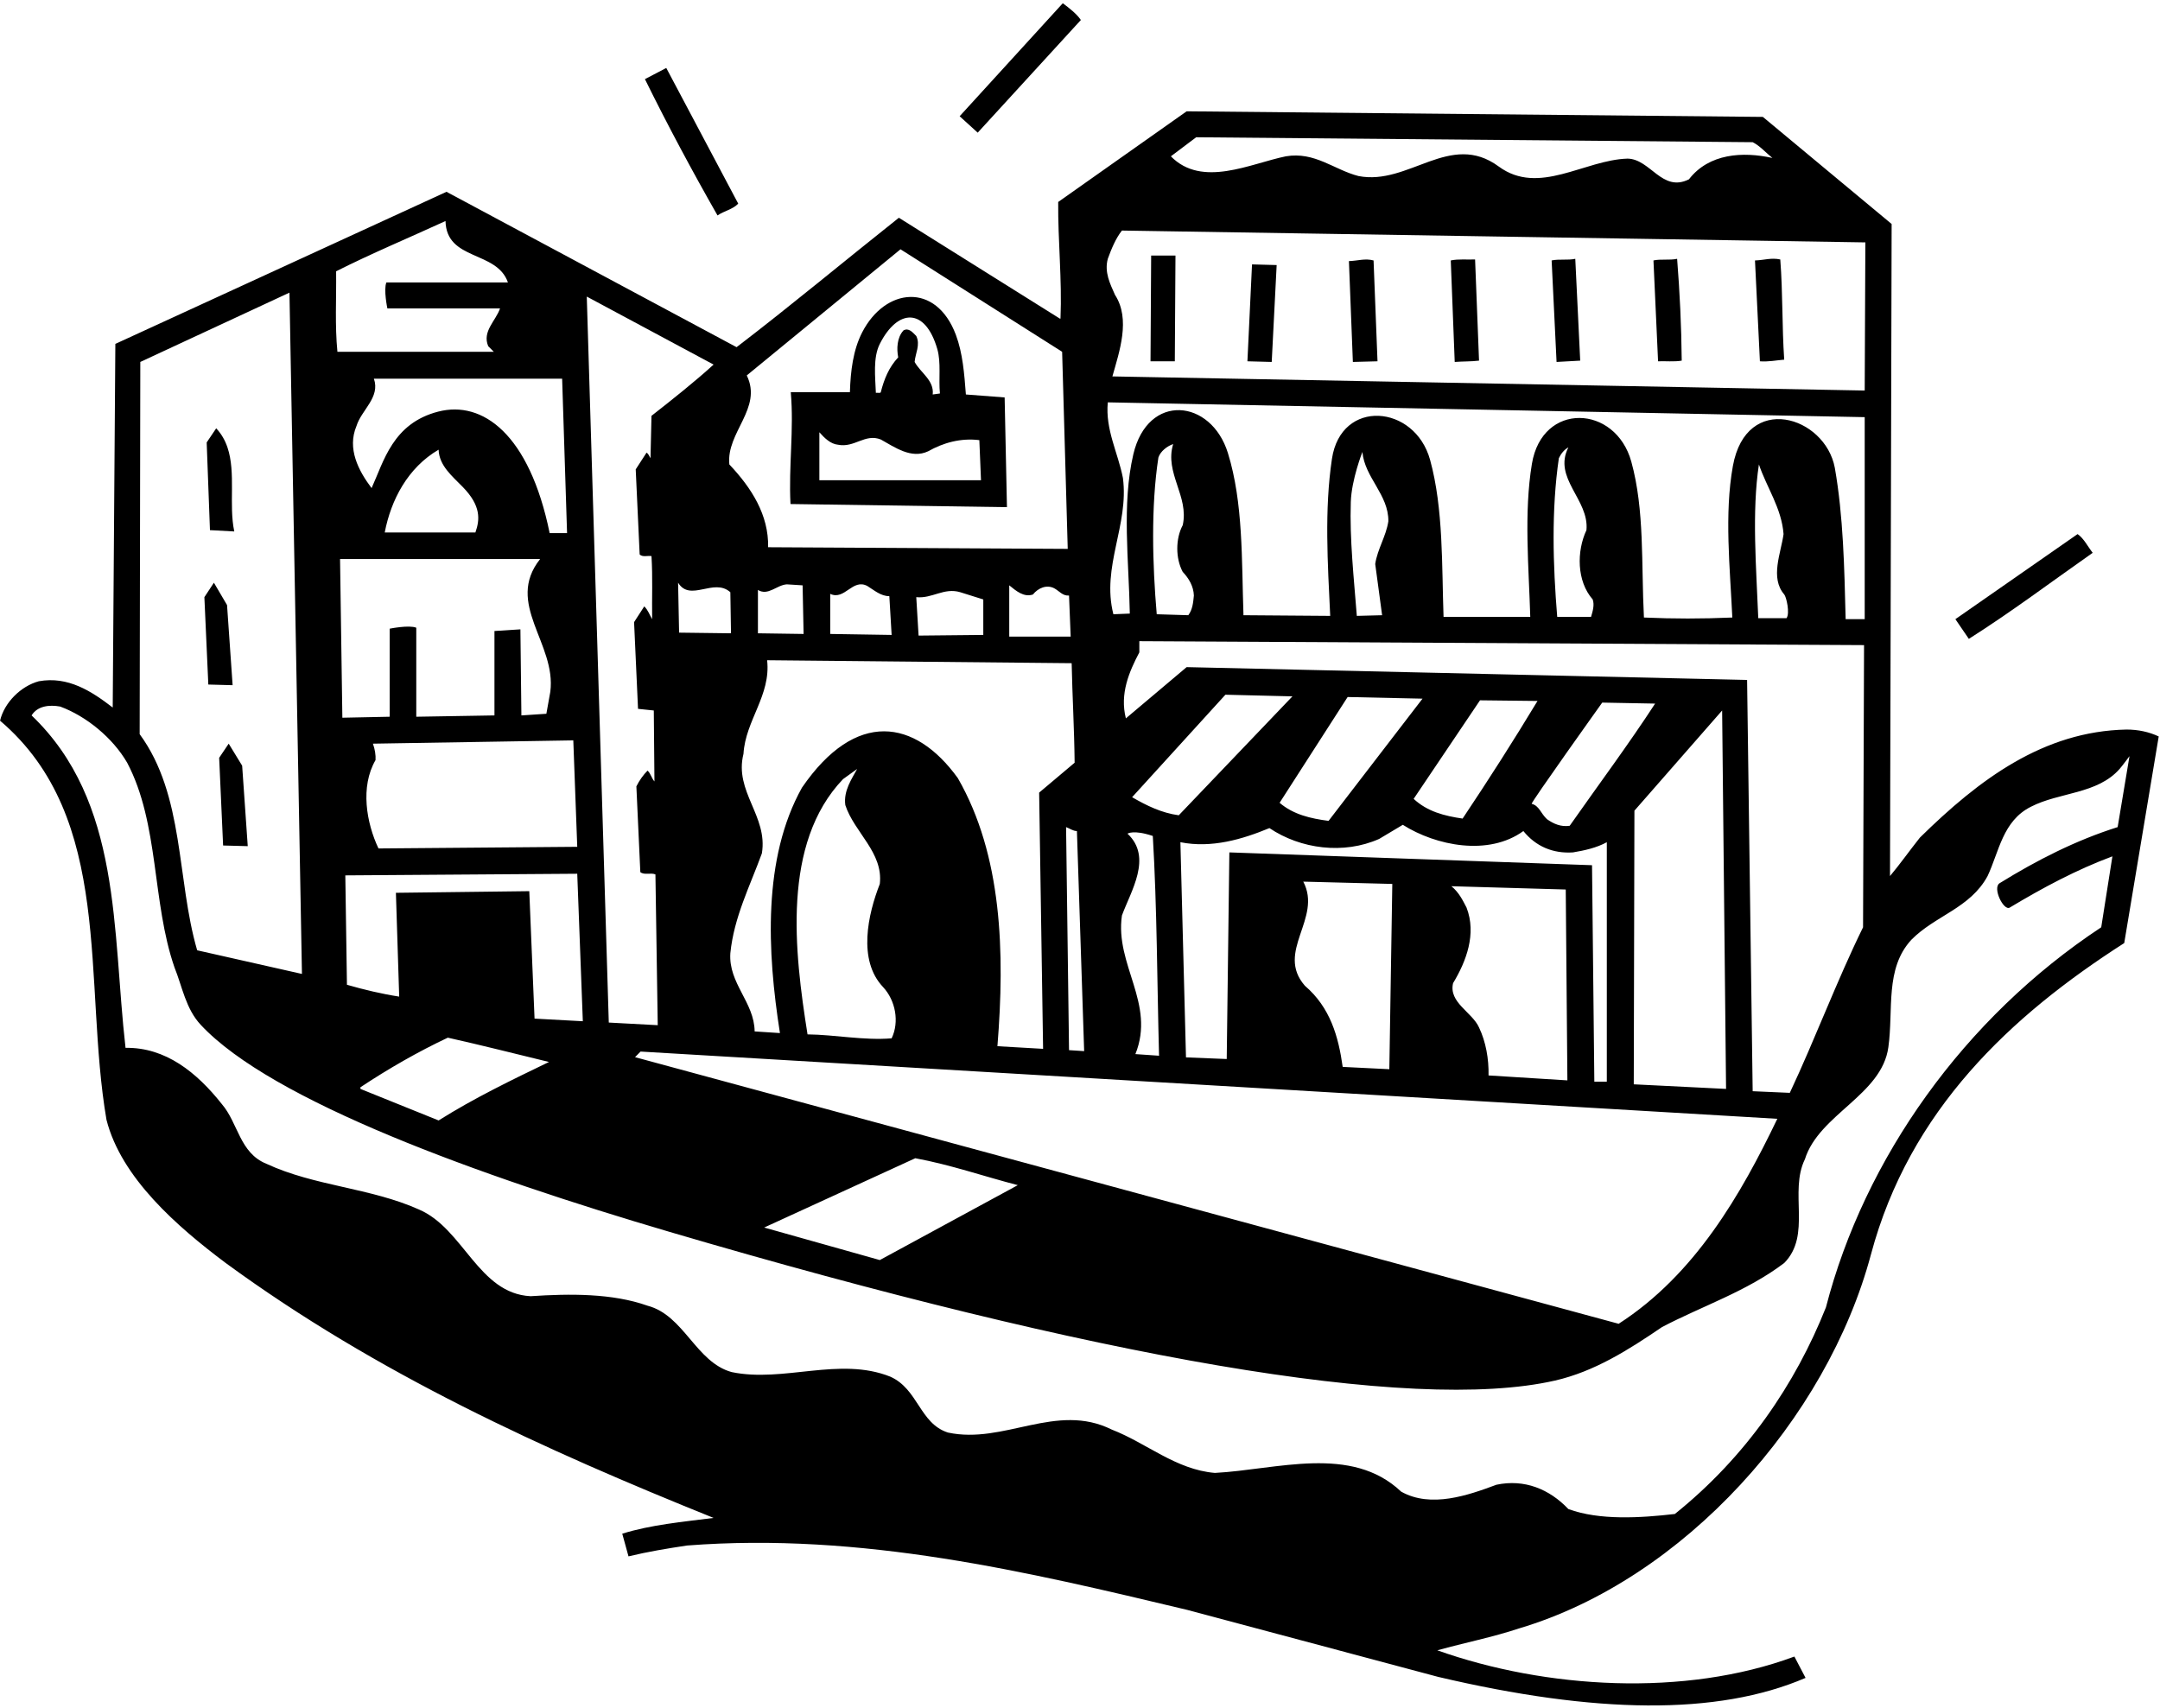 <?xml version="1.0" encoding="UTF-8"?>
<svg xmlns="http://www.w3.org/2000/svg" xmlns:xlink="http://www.w3.org/1999/xlink" width="526pt" height="416pt" viewBox="0 0 526 416" version="1.1">
<g id="surface1">
<path style=" stroke:none;fill-rule:nonzero;fill:rgb(0%,0%,0%);fill-opacity:1;" d="M 179.77 49.59 L 162.25 16.551 L 157.051 19.27 C 162.57 30.469 168.57 41.672 174.73 52.469 C 176.328 51.352 178.41 51.031 179.77 49.59 "/>
<path style=" stroke:none;fill-rule:nonzero;fill:rgb(0%,0%,0%);fill-opacity:1;" d="M 263.211 4.871 C 262.172 3.352 260.41 1.988 258.809 0.789 L 233.691 28.309 L 238.09 32.309 L 263.211 4.871 "/>
<path style=" stroke:none;fill-rule:nonzero;fill:rgb(0%,0%,0%);fill-opacity:1;" d="M 509.609 134.629 C 508.41 133.109 507.449 131.109 505.93 130.07 L 476.172 150.789 L 479.449 155.59 C 489.688 149.109 499.688 141.59 509.609 134.629 "/>
<path style=" stroke:none;fill-rule:nonzero;fill:rgb(0%,0%,0%);fill-opacity:1;" d="M 517.852 177.672 C 497.609 178.07 481.93 189.828 467.531 203.988 C 465.051 207.109 462.488 210.711 460.25 213.352 L 460.648 54.551 L 429.289 28.469 L 288.969 27.109 L 257.691 49.188 C 257.609 58.551 258.648 68.148 258.25 77.59 L 258.09 77.59 L 218.891 53.031 C 205.691 63.512 192.648 74.391 179.371 84.551 L 108.73 46.711 L 28.09 83.75 L 27.449 172.309 C 22.25 168.309 16.57 164.629 9.449 165.91 C 5.051 167.109 1.051 171.109 0.012 175.512 C 27.93 199.27 20.168 239.109 25.93 272.711 C 29.531 286.871 43.129 298.711 54.969 307.59 C 91.93 334.629 132.488 353.031 173.77 369.668 C 166.25 370.629 158.41 371.348 151.531 373.512 L 153.051 379.031 C 157.691 377.91 162.488 377.109 167.289 376.391 C 209.77 373.109 250.25 382.789 289.129 392.07 L 350.25 408.391 C 388.375 417.348 418.145 417.883 439.688 408.629 L 436.969 403.43 C 410.25 413.352 376.328 411.27 350.012 401.91 C 356.648 400.07 363.531 398.711 370.012 396.551 C 410.012 384.629 444.898 345.637 455.609 305.512 C 465 270.336 489.688 247.352 517.289 229.672 L 525.688 179.352 C 523.289 178.23 520.648 177.672 517.852 177.672 Z M 291.289 33.43 L 426.809 34.629 C 428.57 35.512 430.012 37.188 431.609 38.469 C 424.41 36.871 416.172 37.352 411.289 43.672 C 404.73 46.949 401.93 38.711 396.328 38.629 C 385.77 38.949 374.75 47.75 364.969 40.551 C 353.129 31.832 343.051 45.27 330.809 42.871 C 324.891 41.352 320.172 36.871 313.129 38.07 C 304.488 39.828 292.73 45.828 285.129 38.07 Z M 269.77 63.031 C 270.648 60.629 271.688 58.07 273.211 56.148 L 454.25 59.031 L 454.09 95.109 L 270.891 91.672 C 272.57 85.672 275.371 77.75 271.531 71.828 C 270.328 69.109 268.891 66.309 269.77 63.031 Z M 154.641 257.457 L 155.992 256.094 L 432.809 272.469 C 424.012 290.789 412.809 310.391 394.172 322.391 Z M 247.852 288.629 L 214.25 306.871 L 186.09 298.949 L 222.891 282.07 C 231.531 283.672 239.531 286.469 247.852 288.629 Z M 205.852 196.07 C 208.012 202.711 215.129 207.59 214.25 215.27 C 211.371 222.629 208.809 233.828 215.051 240.391 C 218.09 243.672 219.051 248.871 217.129 252.871 C 210.41 253.43 203.371 251.988 196.648 251.91 C 193.449 231.828 190.328 205.43 205.289 189.75 L 208.73 187.27 C 207.449 189.672 205.371 192.551 205.852 196.07 Z M 274.57 203.031 C 274.57 203.031 276 202 280.73 203.59 C 281.77 221.27 281.77 239.27 282.25 257.109 L 276.488 256.711 C 281.449 244.391 271.449 234.949 273.211 222.949 C 275.371 217.031 280.73 208.789 274.57 203.031 Z M 382.25 201.109 C 380.09 201.43 378.328 200.629 376.73 199.512 C 375.199 198.113 374.832 196.215 372.996 195.758 C 372.629 195.664 390.172 171.109 390.172 171.109 L 403.051 171.352 C 396.648 181.188 389.211 191.188 382.25 201.109 Z M 419.371 173.031 L 420.328 265.188 L 397.852 264.07 L 398.012 197.43 Z M 357.129 221.031 C 356.172 219.188 355.289 217.352 353.449 215.828 L 381.289 216.629 L 381.688 263.109 L 362.488 261.91 C 362.57 257.91 361.852 253.75 360.172 250.23 C 358.488 246.469 352.73 244.148 353.852 239.43 C 357.051 234.148 359.609 227.43 357.129 221.031 Z M 299.371 207.59 L 298.73 257.91 L 288.809 257.512 L 287.449 205.109 C 295.051 206.629 302.57 204.391 309.129 201.672 C 316.73 206.789 327.211 208.148 335.852 204.309 L 341.609 200.871 C 349.688 205.988 362.488 208.551 370.969 202.391 C 374.012 206.148 378.172 207.91 383.051 207.59 C 385.93 207.109 388.809 206.469 391.289 205.109 L 391.289 263.43 L 388.25 263.43 L 387.688 210.711 Z M 317.371 214.711 L 339.051 215.27 L 338.328 260.391 L 326.969 259.828 C 325.93 252.391 323.93 245.352 317.77 240.07 C 310.488 231.75 322.09 223.672 317.371 214.711 Z M 356.172 199.352 C 351.77 198.711 347.609 197.672 344.25 194.551 L 360.41 170.551 L 374.41 170.711 C 368.57 180.391 362.488 189.91 356.172 199.352 Z M 323.531 199.91 C 319.211 199.352 314.969 198.391 311.609 195.512 L 328.172 169.75 L 346.41 170.148 Z M 287.051 198.551 C 282.891 197.988 279.289 196.23 275.688 194.148 L 298.41 169.188 L 314.73 169.59 Z M 426.809 265.75 L 425.449 165.59 L 288.969 162.469 L 274.172 174.949 C 272.648 168.949 274.969 163.59 277.449 158.871 L 277.449 156.148 L 453.93 157.109 L 453.688 225.828 C 447.211 239.031 442.09 252.871 435.852 266.148 Z M 288.012 127.91 C 286.25 131.188 286.25 135.988 288.012 139.27 C 289.531 140.871 290.648 142.789 290.73 145.031 C 290.57 146.711 290.41 148.469 289.371 149.828 L 281.688 149.59 C 280.648 137.59 280.25 123.43 282.09 111.43 C 282.57 109.91 284.25 108.629 285.688 108.148 C 283.531 115.188 289.609 120.871 288.012 127.91 Z M 336.57 149.828 L 330.41 149.988 C 329.715 140.969 328.641 131.371 328.945 122.238 C 329.125 116.754 331.77 110.07 331.77 110.07 C 332.328 116.309 338.172 120.469 338.09 126.949 C 337.531 130.629 335.449 133.672 334.891 137.352 Z M 386.328 129.109 C 383.93 134.23 383.93 141.512 387.852 145.988 C 388.328 147.352 387.852 148.871 387.449 150.23 L 379.211 150.23 C 378.172 137.59 377.77 124.23 379.609 111.59 C 380.09 110.551 380.891 109.512 381.93 108.949 C 378.09 116.469 387.051 121.672 386.328 129.109 Z M 434.5 144.777 C 435.004 145.359 435.93 149.352 435.051 150.551 L 428.172 150.551 C 427.688 138.309 426.57 124.629 428.328 113.109 C 430.25 118.789 433.852 123.75 434.328 130.07 C 433.699 134.688 430.988 140.719 434.5 144.777 Z M 449.449 150.789 C 449.129 138.23 448.891 125.75 446.809 113.91 C 444.43 101.301 425.258 95.406 421.988 113.496 C 419.871 125.227 421.301 138.395 421.852 150.391 C 414.328 150.711 407.609 150.711 400.328 150.391 C 399.656 137.324 400.52 124.258 397.254 112.43 C 393.43 98.559 375.57 97.746 373.047 112.965 C 371.07 124.898 372.297 138.219 372.648 150.23 L 351.531 150.23 C 351.086 137.883 351.531 123.898 348.254 111.996 C 344.531 98.473 326.57 97.004 324.355 111.727 C 322.492 124.145 323.32 137.176 323.93 149.988 L 302.809 149.828 C 302.348 136.34 302.777 122.48 299.016 110.324 C 294.938 97.148 279.52 95.57 275.988 110.633 C 273.145 122.777 274.91 136.676 275.129 149.43 L 271.129 149.59 C 268.172 137.988 274.969 127.91 273.449 116.391 C 272.25 110.23 269.129 104.629 269.77 97.988 L 454.09 101.59 L 454.09 150.789 Z M 264.012 255.988 L 260.328 255.75 L 259.609 201.43 C 260.488 201.75 261.289 202.391 262.25 202.391 Z M 261.691 185.75 L 253.051 193.031 L 254.012 255.43 L 242.891 254.789 C 244.73 231.91 244.051 208.301 233.25 189.5 C 222.855 175.094 208.375 172.738 195.289 191.828 C 185.691 209.031 186.809 231.75 189.93 251.59 L 183.77 251.188 C 183.691 244.07 177.371 239.512 177.852 232.148 C 178.73 223.352 182.648 215.75 185.531 207.828 C 187.051 198.711 178.73 192.789 181.051 183.59 C 181.531 175.43 187.77 169.352 186.809 160.789 L 260.969 161.512 C 261.129 169.352 261.609 177.59 261.691 185.75 Z M 184.57 154.23 L 184.57 143.672 C 187.051 145.188 189.129 142.469 191.609 142.309 L 195.449 142.551 L 195.691 154.391 Z M 202.172 154.391 L 202.172 144.629 C 205.691 146.309 207.609 140.789 211.211 142.711 C 212.891 143.75 214.488 145.188 216.57 145.188 L 217.129 154.629 Z M 223.129 145.43 C 227.051 145.828 229.852 143.031 233.852 144.23 L 239.449 145.988 L 239.449 154.629 L 223.691 154.789 C 223.531 151.672 223.289 148.551 223.129 145.43 Z M 260.73 155.031 L 245.77 155.031 L 245.77 142.551 C 247.449 143.91 249.289 145.512 251.531 144.789 C 252.809 143.188 254.891 142.309 256.73 143.27 C 257.93 143.91 258.809 145.188 260.328 145.031 Z M 181.852 91.43 L 219.289 60.711 L 258.648 85.672 L 260.012 133.672 L 187.051 133.27 C 187.211 125.43 183.051 118.871 177.609 113.109 C 176.809 105.27 185.77 99.43 181.852 91.43 Z M 177.852 144.23 L 178.012 154.23 L 165.371 154.07 L 165.129 141.91 C 168.09 146.711 173.852 140.629 177.852 144.23 Z M 173.77 88.789 C 169.289 92.871 163.77 97.27 158.648 101.27 L 158.41 111.59 C 158.09 111.109 158.012 110.629 157.449 110.23 L 154.809 114.309 L 155.77 135.031 C 156.488 135.75 157.691 135.27 158.648 135.43 C 158.969 140.629 158.73 145.43 158.809 150.789 C 158.172 149.75 157.852 148.629 156.891 147.672 L 154.41 151.512 L 155.371 172.629 L 159.211 173.031 L 159.371 190.309 C 158.648 189.512 158.488 188.391 157.691 187.672 C 156.648 188.711 155.691 190.07 154.969 191.512 L 155.93 212.391 C 156.891 213.188 158.488 212.469 159.609 212.949 L 160.172 249.672 L 148.25 249.031 L 142.891 72.23 Z M 130.172 248.07 L 128.891 217.031 L 96.41 217.43 L 97.211 242.711 C 93.051 242.07 88.648 241.031 84.488 239.828 L 84.09 213.188 L 140.57 212.789 L 141.93 248.711 Z M 133.691 258.629 C 124.57 263.031 115.449 267.43 106.809 272.871 L 87.77 265.188 L 87.77 264.789 C 94.648 260.23 101.77 256.148 109.051 252.711 C 117.289 254.551 125.449 256.629 133.691 258.629 Z M 131.531 136.148 C 122.891 147.031 135.531 156.711 134.012 168.469 L 133.051 173.828 L 126.969 174.23 L 126.73 153.27 L 120.41 153.672 L 120.41 174.23 L 101.371 174.551 L 101.371 152.871 C 99.609 152.148 94.891 153.109 94.891 153.109 L 94.891 174.551 L 83.371 174.789 L 82.809 136.148 Z M 93.691 129.672 C 95.211 121.75 99.289 113.91 106.809 109.512 C 106.949 113.406 110.066 115.898 112.715 118.617 C 117.191 123.215 116.863 126.574 115.77 129.672 Z M 140.57 206.23 L 92.168 206.629 C 89.211 200.391 87.691 191.59 91.449 185.109 C 91.531 183.91 91.289 182.391 90.809 181.109 L 139.609 180.309 Z M 138.09 129.828 L 133.852 129.828 C 128.902 105.629 117.465 97.48 106.73 100.238 C 95.625 103.09 93.465 112.367 90.488 118.871 C 87.289 114.629 84.488 109.27 86.809 103.75 C 88.012 99.828 92.648 96.789 91.051 92.23 L 136.891 92.23 Z M 81.852 66.07 C 90.57 61.672 99.609 57.91 108.488 53.828 C 108.73 63.59 120.969 60.949 123.691 68.789 L 94.09 68.789 C 93.371 70.551 94.332 75.109 94.332 75.109 L 121.77 75.109 C 120.73 78.148 117.371 80.711 118.891 84.309 L 120.25 85.672 L 82.168 85.672 C 81.531 79.188 81.93 72.871 81.852 66.07 Z M 34.168 88.148 L 70.488 71.27 L 73.531 237.188 L 48.012 231.43 C 42.969 214.07 44.969 193.75 34.012 178.789 Z M 515.688 201.43 C 505.547 204.633 496.07 209.449 486.941 215.094 C 485.125 216.215 487.93 221.922 489.414 221.027 C 497.492 216.18 505.695 211.793 514.41 208.551 L 511.688 225.828 C 478.25 247.91 454.012 282.148 444.648 318.391 C 437.211 337.109 425.129 354.871 407.852 368.711 C 399.531 369.668 389.531 370.309 381.93 367.512 C 377.289 362.629 371.211 360.152 364.41 361.59 C 357.531 364.152 348.488 367.348 341.211 363.27 C 329.051 351.75 310.969 357.91 295.852 358.711 C 286.328 357.91 279.211 351.43 270.73 348.152 C 257.211 341.43 244.488 351.832 230.809 348.871 C 223.93 346.629 223.609 338.309 216.809 335.27 C 204.41 330.309 190.809 336.789 178.172 334.152 C 169.449 331.75 166.57 320.309 157.691 317.988 C 149.129 314.949 138.809 315.031 129.211 315.672 C 116.488 315.031 112.891 299.188 102.012 294.551 C 90.25 289.27 76.57 288.871 64.891 283.43 C 58.332 280.789 58.012 273.512 54.012 268.871 C 47.93 261.188 40.328 255.031 30.57 255.188 C 27.289 226.551 29.691 195.27 7.691 174.23 C 9.129 171.91 12.012 171.59 14.648 172.07 C 20.969 174.391 27.449 179.672 30.969 185.75 C 38.809 200.629 36.969 219.672 42.488 235.59 C 44.398 240.324 45.223 245.652 48.879 249.578 C 66.148 268.125 116.773 286.387 163.078 300.016 C 266.773 330.527 343.707 344.188 378.664 336.219 C 388.25 334.031 396.551 328.758 404.73 323.191 C 414.648 317.988 425.289 314.551 434.488 307.59 C 441.211 300.789 435.609 290.309 439.531 282.309 C 442.969 271.352 458.25 266.711 459.852 255.031 C 461.129 245.828 458.969 235.91 465.449 228.871 C 471.289 222.949 479.77 221.188 484.012 213.352 C 486.809 207.43 487.688 199.91 494.57 196.469 C 501.5 192.898 510.758 193.434 516.18 187.246 C 516.953 186.359 518.57 184.148 518.57 184.148 L 517.688 189.445 L 515.688 201.43 "/>
<path style=" stroke:none;fill-rule:nonzero;fill:rgb(0%,0%,0%);fill-opacity:1;" d="M 434.488 87.59 C 433.93 79.352 434.172 71.512 433.531 63.188 C 431.289 62.711 429.688 63.352 427.371 63.43 L 428.57 87.988 C 430.648 88.148 432.488 87.75 434.488 87.59 "/>
<path style=" stroke:none;fill-rule:nonzero;fill:rgb(0%,0%,0%);fill-opacity:1;" d="M 409.531 87.828 C 409.449 79.188 409.051 71.188 408.41 63.031 C 406.57 63.43 404.41 63.031 402.648 63.43 L 403.77 87.988 C 405.449 87.91 407.77 88.148 409.531 87.828 "/>
<path style=" stroke:none;fill-rule:nonzero;fill:rgb(0%,0%,0%);fill-opacity:1;" d="M 335.449 87.988 L 334.488 63.43 C 332.41 62.871 330.73 63.512 328.488 63.59 L 329.449 88.148 L 335.449 87.988 "/>
<path style=" stroke:none;fill-rule:nonzero;fill:rgb(0%,0%,0%);fill-opacity:1;" d="M 286.25 62.23 L 280.328 62.23 L 280.172 87.988 L 286.09 87.988 L 286.25 62.23 "/>
<path style=" stroke:none;fill-rule:nonzero;fill:rgb(0%,0%,0%);fill-opacity:1;" d="M 310.891 64.551 L 304.891 64.391 L 303.77 87.988 L 309.688 88.148 L 310.891 64.551 "/>
<path style=" stroke:none;fill-rule:nonzero;fill:rgb(0%,0%,0%);fill-opacity:1;" d="M 384.809 87.828 L 383.609 63.031 C 381.852 63.43 379.688 63.031 377.852 63.43 L 379.051 88.148 L 384.809 87.828 "/>
<path style=" stroke:none;fill-rule:nonzero;fill:rgb(0%,0%,0%);fill-opacity:1;" d="M 360.172 87.828 L 359.211 63.188 C 357.289 63.27 355.129 63.031 353.289 63.43 L 354.25 88.148 C 356.41 87.988 358.09 88.07 360.172 87.828 "/>
<path style=" stroke:none;fill-rule:nonzero;fill:rgb(0%,0%,0%);fill-opacity:1;" d="M 56.648 166.871 L 55.289 147.352 L 52.09 141.91 L 49.77 145.43 L 50.73 166.711 L 56.648 166.871 "/>
<path style=" stroke:none;fill-rule:nonzero;fill:rgb(0%,0%,0%);fill-opacity:1;" d="M 53.371 184.551 L 54.332 205.91 L 60.332 206.07 L 58.969 186.469 L 55.691 181.109 L 53.371 184.551 "/>
<path style=" stroke:none;fill-rule:nonzero;fill:rgb(0%,0%,0%);fill-opacity:1;" d="M 57.051 129.43 C 55.668 122.965 57.488 115.164 55.398 108.977 C 54.828 107.281 53.957 105.703 52.648 104.309 L 50.332 107.75 L 51.129 129.109 L 57.051 129.43 "/>
<path style=" stroke:none;fill-rule:nonzero;fill:rgb(0%,0%,0%);fill-opacity:1;" d="M 192.5 122.75 L 245.211 123.512 L 244.648 96.789 L 235.211 96.07 C 234.828 91.043 234.445 86.016 232.777 81.555 C 227.949 68.656 215.551 70.016 209.941 80.969 C 207.742 85.266 207.125 90.355 206.969 95.512 L 192.57 95.512 C 193.371 104.711 192.02 113.551 192.5 122.75 Z M 214.25 83.75 C 218.613 75.133 225.305 74.836 228.25 85 C 229.203 88.289 228.539 92.34 228.891 95.828 L 227.129 96.07 C 227.531 92.629 224.172 90.789 222.73 88.148 C 222.891 86.07 224.172 83.988 223.129 81.828 C 222.25 80.949 221.289 79.75 220.012 80.469 C 218.41 82.23 218.328 84.949 218.73 87.031 C 216.41 89.512 215.289 92.391 214.488 95.512 C 214.41 95.828 213.691 95.59 213.289 95.672 C 213.148 91.82 212.551 87.109 214.25 83.75 Z M 199.531 105.27 C 200.73 106.629 202.25 108.148 204.09 108.309 C 208.09 109.109 210.648 105.512 214.488 107.031 C 217.93 108.949 221.93 111.828 226.012 109.91 C 229.691 107.828 233.93 106.629 238.488 107.188 L 238.891 116.949 L 199.531 116.949 L 199.531 105.27 "/>
</g>
</svg>
